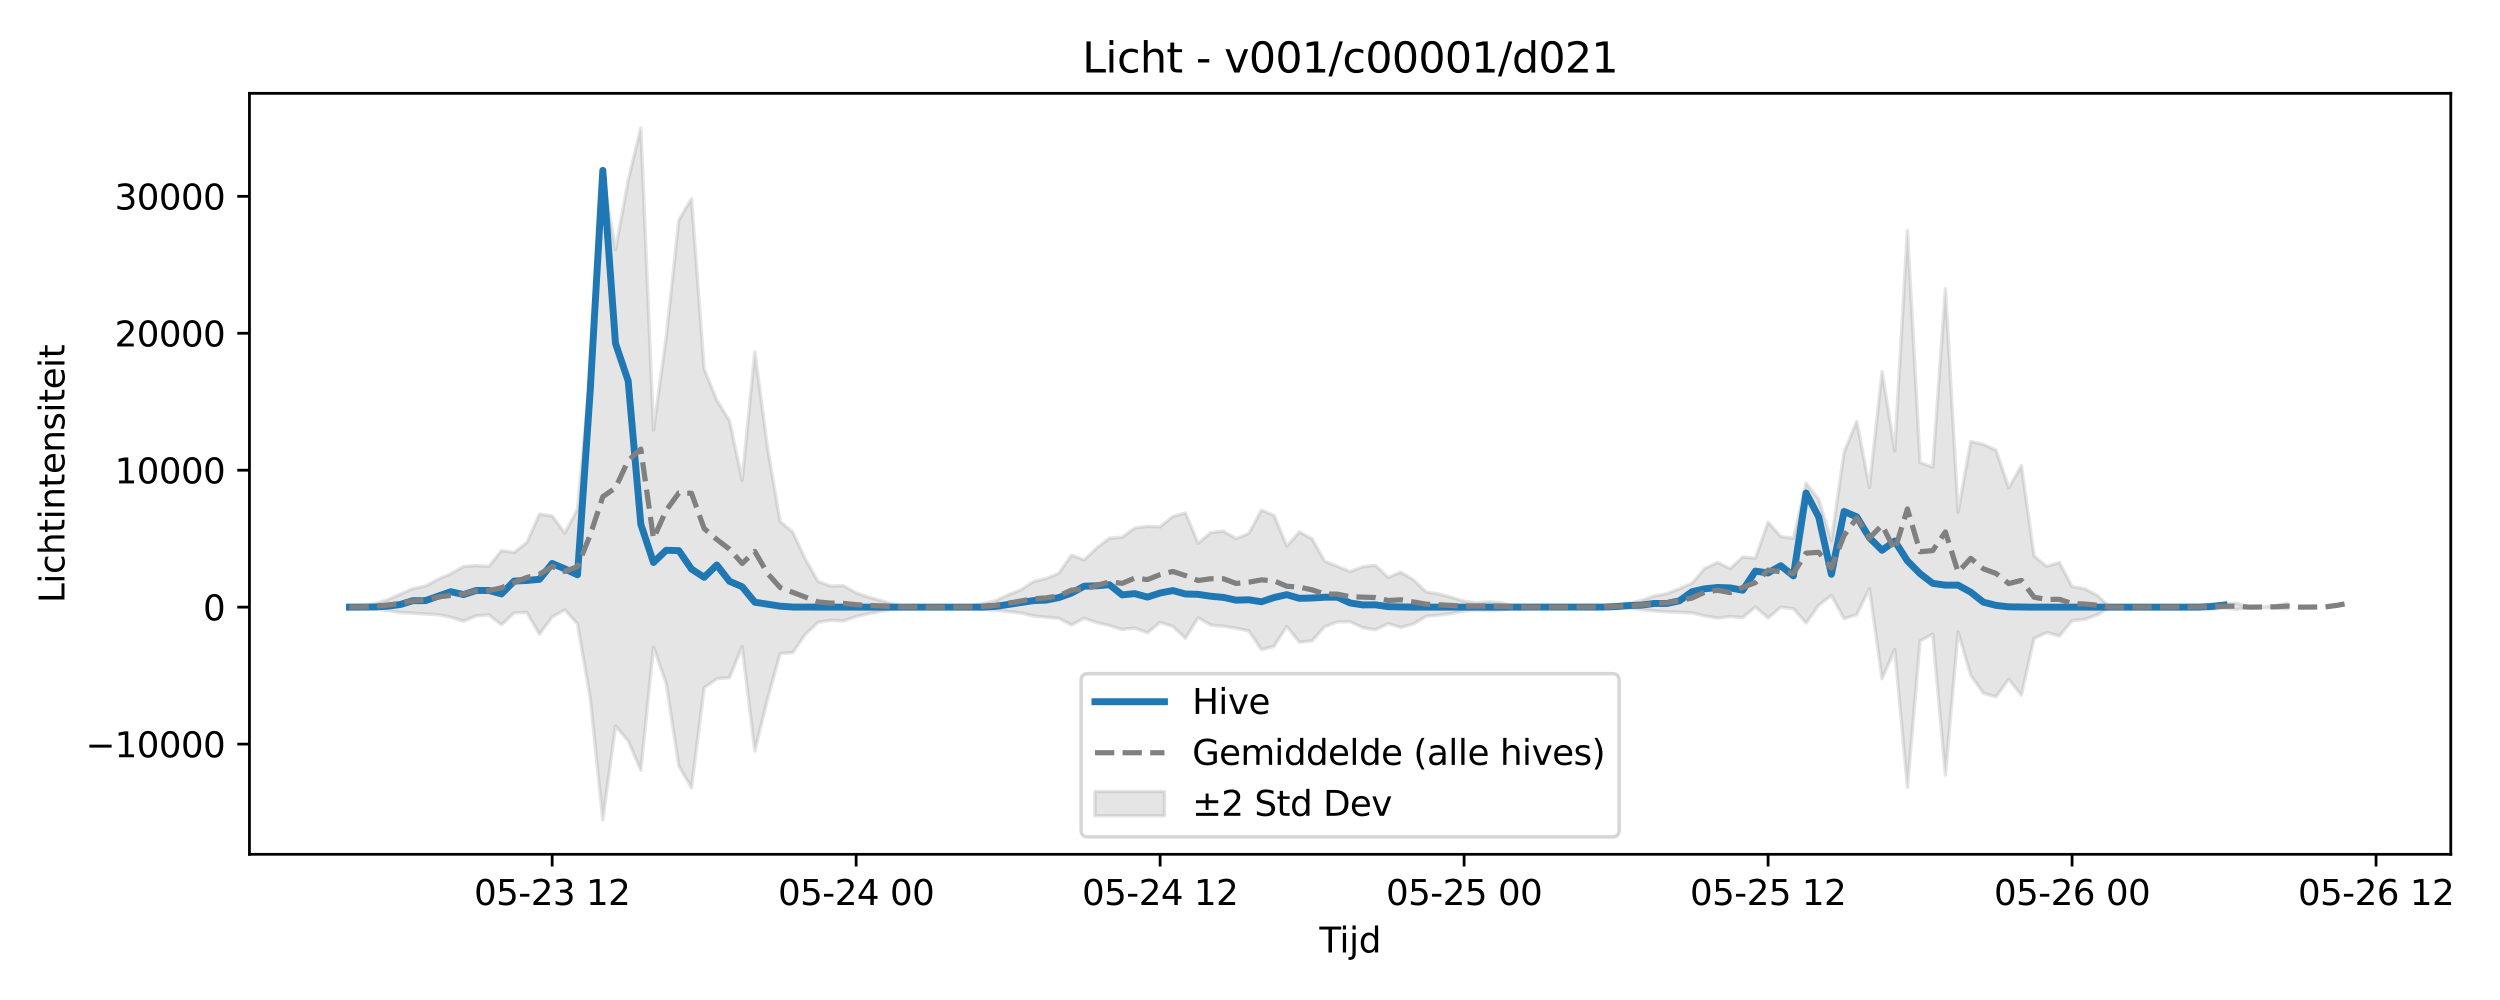 <?xml version="1.0" encoding="utf-8" standalone="no"?>
<!DOCTYPE svg PUBLIC "-//W3C//DTD SVG 1.1//EN"
  "http://www.w3.org/Graphics/SVG/1.1/DTD/svg11.dtd">
<svg xmlns:xlink="http://www.w3.org/1999/xlink" width="720pt" height="288pt" viewBox="0 0 720 288" xmlns="http://www.w3.org/2000/svg" version="1.1">
 <defs>
  <style type="text/css">*{stroke-linejoin: round; stroke-linecap: butt}</style>
 </defs>
 <g id="figure_1">
  <g id="patch_1">
   <path d="M 0 288 
L 720 288 
L 720 0 
L 0 0 
z
" style="fill: #ffffff"/>
  </g>
  <g id="axes_1">
   <g id="patch_2">
    <path d="M 71.84 246.04 
L 705.822 246.04 
L 705.822 26.88 
L 71.84 26.88 
z
" style="fill: #ffffff"/>
   </g>
   <g id="FillBetweenPolyCollection_1">
    <defs>
     <path id="md8c3d2cc52" d="M 100.657 -113.2 
L 100.657 -113.1 
L 104.305 -113.007 
L 107.953 -112.655 
L 111.601 -112.159 
L 115.248 -111.597 
L 118.896 -111.425 
L 122.544 -111.157 
L 126.192 -110.961 
L 129.84 -110.234 
L 133.487 -109.099 
L 137.135 -110.629 
L 140.783 -110.917 
L 144.431 -108.057 
L 148.078 -111.491 
L 151.726 -111.62 
L 155.374 -105.324 
L 159.022 -110.3 
L 162.669 -112.36 
L 166.317 -108.309 
L 169.965 -87.107 
L 173.613 -51.922 
L 177.261 -78.899 
L 180.908 -74.654 
L 184.556 -66.156 
L 188.204 -101.648 
L 191.852 -91.238 
L 195.499 -67.425 
L 199.147 -61.1 
L 202.795 -89.901 
L 206.443 -92.525 
L 210.09 -92.843 
L 213.738 -101.749 
L 217.386 -71.667 
L 221.034 -86.632 
L 224.682 -99.777 
L 228.329 -100.059 
L 231.977 -105.344 
L 235.625 -108.758 
L 239.273 -109.392 
L 242.92 -109.16 
L 246.568 -110.43 
L 250.216 -111.26 
L 253.864 -111.948 
L 257.512 -112.654 
L 261.159 -113.078 
L 264.807 -113.138 
L 268.455 -113.139 
L 272.103 -113.139 
L 275.75 -113.129 
L 279.398 -112.981 
L 283.046 -112.504 
L 286.694 -112.279 
L 290.341 -111.841 
L 293.989 -111.488 
L 297.637 -110.594 
L 301.285 -110.247 
L 304.933 -109.935 
L 308.58 -107.991 
L 312.228 -109.944 
L 315.876 -108.691 
L 319.524 -107.845 
L 323.171 -106.707 
L 326.819 -107.124 
L 330.467 -105.751 
L 334.115 -108.756 
L 337.762 -107.592 
L 341.41 -104.177 
L 345.058 -110.102 
L 348.706 -108.003 
L 352.354 -107.639 
L 356.001 -107.065 
L 359.649 -106.306 
L 363.297 -100.903 
L 366.945 -101.885 
L 370.592 -107.587 
L 374.24 -103.032 
L 377.888 -103.437 
L 381.536 -107.524 
L 385.183 -108.883 
L 388.831 -108.922 
L 392.479 -107.237 
L 396.127 -106.63 
L 399.775 -108.413 
L 403.422 -107.304 
L 407.07 -108.287 
L 410.718 -110.485 
L 414.366 -110.816 
L 418.013 -111.311 
L 421.661 -112.011 
L 425.309 -112.326 
L 428.957 -112.161 
L 432.604 -112.34 
L 436.252 -113.03 
L 439.9 -113.13 
L 443.548 -113.139 
L 447.196 -113.139 
L 450.843 -113.139 
L 454.491 -113.135 
L 458.139 -113.088 
L 461.787 -113.015 
L 465.434 -112.851 
L 469.082 -112.848 
L 472.73 -112.445 
L 476.378 -112.052 
L 480.025 -111.76 
L 483.673 -111.687 
L 487.321 -111.482 
L 490.969 -110.614 
L 494.617 -109.992 
L 498.264 -110.443 
L 501.912 -110.143 
L 505.56 -113.208 
L 509.208 -110.017 
L 512.855 -113.101 
L 516.503 -112.717 
L 520.151 -108.554 
L 523.799 -113.684 
L 527.446 -116.509 
L 531.094 -109.853 
L 534.742 -110.979 
L 538.39 -118.417 
L 542.038 -92.535 
L 545.685 -100.958 
L 549.333 -61.248 
L 552.981 -103.389 
L 556.629 -105.405 
L 560.276 -64.774 
L 563.924 -105.986 
L 567.572 -93.54 
L 571.22 -88.34 
L 574.868 -87.342 
L 578.515 -92.37 
L 582.163 -87.802 
L 585.811 -104.129 
L 589.459 -105.843 
L 593.106 -104.812 
L 596.754 -109.25 
L 600.402 -109.646 
L 604.05 -110.922 
L 607.697 -113.139 
L 611.345 -113.139 
L 614.993 -113.102 
L 618.641 -113.139 
L 622.289 -113.139 
L 625.936 -113.138 
L 629.584 -113.114 
L 633.232 -112.946 
L 636.88 -112.678 
L 640.527 -112.88 
L 644.175 -112.488 
L 647.823 -113.139 
L 651.471 -113.129 
L 655.118 -112.976 
L 658.766 -112.579 
L 658.766 -114.311 
L 658.766 -114.311 
L 655.118 -113.481 
L 651.471 -113.16 
L 647.823 -113.139 
L 644.175 -114.317 
L 640.527 -113.966 
L 636.88 -114.031 
L 633.232 -113.445 
L 629.584 -113.177 
L 625.936 -113.14 
L 622.289 -113.139 
L 618.641 -113.139 
L 614.993 -113.195 
L 611.345 -113.139 
L 607.697 -113.139 
L 604.05 -116.493 
L 600.402 -118.425 
L 596.754 -119.071 
L 593.106 -125.996 
L 589.459 -124.878 
L 585.811 -127.868 
L 582.163 -153.896 
L 578.515 -147.495 
L 574.868 -158.358 
L 571.22 -160.004 
L 567.572 -160.85 
L 563.924 -140.482 
L 560.276 -204.847 
L 556.629 -153.469 
L 552.981 -154.807 
L 549.333 -221.598 
L 545.685 -158.172 
L 542.038 -180.954 
L 538.39 -147.666 
L 534.742 -166.636 
L 531.094 -157.776 
L 527.446 -132.338 
L 523.799 -144.19 
L 520.151 -148.834 
L 516.503 -132.999 
L 512.855 -133.49 
L 509.208 -137.607 
L 505.56 -127.23 
L 501.912 -127.566 
L 498.264 -124.214 
L 494.617 -126.012 
L 490.969 -124.285 
L 487.321 -120.035 
L 483.673 -118.44 
L 480.025 -117.02 
L 476.378 -116.341 
L 472.73 -115.066 
L 469.082 -114.189 
L 465.434 -113.896 
L 461.787 -113.376 
L 458.139 -113.22 
L 454.491 -113.146 
L 450.843 -113.139 
L 447.196 -113.139 
L 443.548 -113.139 
L 439.9 -113.153 
L 436.252 -113.31 
L 432.604 -114.398 
L 428.957 -114.681 
L 425.309 -114.421 
L 421.661 -114.855 
L 418.013 -115.969 
L 414.366 -116.938 
L 410.718 -117.526 
L 407.07 -120.998 
L 403.422 -123.205 
L 399.775 -121.696 
L 396.127 -125.185 
L 392.479 -124.755 
L 388.831 -123.373 
L 385.183 -124.899 
L 381.536 -126.321 
L 377.888 -132.797 
L 374.24 -134.799 
L 370.592 -130.736 
L 366.945 -139.542 
L 363.297 -141.086 
L 359.649 -134.346 
L 356.001 -132.866 
L 352.354 -135.013 
L 348.706 -134.641 
L 345.058 -131.527 
L 341.41 -140.284 
L 337.762 -139.249 
L 334.115 -136.281 
L 330.467 -136.398 
L 326.819 -135.923 
L 323.171 -133.285 
L 319.524 -133.002 
L 315.876 -130.184 
L 312.228 -126.756 
L 308.58 -128.106 
L 304.933 -122.887 
L 301.285 -121.382 
L 297.637 -120.507 
L 293.989 -118.08 
L 290.341 -116.67 
L 286.694 -114.993 
L 283.046 -114.171 
L 279.398 -113.378 
L 275.75 -113.154 
L 272.103 -113.139 
L 268.455 -113.139 
L 264.807 -113.141 
L 261.159 -113.235 
L 257.512 -113.904 
L 253.864 -115.016 
L 250.216 -115.982 
L 246.568 -117.252 
L 242.92 -119.302 
L 239.273 -119.224 
L 235.625 -120.512 
L 231.977 -126.879 
L 228.329 -134.728 
L 224.682 -137.792 
L 221.034 -159.138 
L 217.386 -186.684 
L 213.738 -149.682 
L 210.09 -166.862 
L 206.443 -172.732 
L 202.795 -181.696 
L 199.147 -230.781 
L 195.499 -224.611 
L 191.852 -190.803 
L 188.204 -164.096 
L 184.556 -251.158 
L 180.908 -236.046 
L 177.261 -216.072 
L 173.613 -237.994 
L 169.965 -180.685 
L 166.317 -141.335 
L 162.669 -134.46 
L 159.022 -139.409 
L 155.374 -139.947 
L 151.726 -131.742 
L 148.078 -128.896 
L 144.431 -129.412 
L 140.783 -124.881 
L 137.135 -125.086 
L 133.487 -124.841 
L 129.84 -122.752 
L 126.192 -121.196 
L 122.544 -119.187 
L 118.896 -118.447 
L 115.248 -116.886 
L 111.601 -115.266 
L 107.953 -114.125 
L 104.305 -113.368 
L 100.657 -113.2 
z
" style="stroke: #808080; stroke-opacity: 0.2"/>
    </defs>
    <g clip-path="url(#p619ea5d532)">
     <use xlink:href="#md8c3d2cc52" x="0" y="288" style="fill: #808080; fill-opacity: 0.2; stroke: #808080; stroke-opacity: 0.2"/>
    </g>
   </g>
   <g id="matplotlib.axis_1">
    <g id="xtick_1">
     <g id="line2d_1">
      <defs>
       <path id="m7e9f50ff70" d="M 0 0 
L 0 3.5 
" style="stroke: #000000; stroke-width: 0.8"/>
      </defs>
      <g>
       <use xlink:href="#m7e9f50ff70" x="159.022" y="246.04" style="stroke: #000000; stroke-width: 0.8"/>
      </g>
     </g>
     <g id="text_1">
      <!-- 05-23 12 -->
      <g transform="translate(136.541 260.638) scale(0.1 -0.1)">
       <defs>
        <path id="DejaVuSans-30" d="M 2034 4250 
Q 1547 4250 1301 3770 
Q 1056 3291 1056 2328 
Q 1056 1369 1301 889 
Q 1547 409 2034 409 
Q 2525 409 2770 889 
Q 3016 1369 3016 2328 
Q 3016 3291 2770 3770 
Q 2525 4250 2034 4250 
z
M 2034 4750 
Q 2819 4750 3233 4129 
Q 3647 3509 3647 2328 
Q 3647 1150 3233 529 
Q 2819 -91 2034 -91 
Q 1250 -91 836 529 
Q 422 1150 422 2328 
Q 422 3509 836 4129 
Q 1250 4750 2034 4750 
z
" transform="scale(0.016)"/>
        <path id="DejaVuSans-35" d="M 691 4666 
L 3169 4666 
L 3169 4134 
L 1269 4134 
L 1269 2991 
Q 1406 3038 1543 3061 
Q 1681 3084 1819 3084 
Q 2600 3084 3056 2656 
Q 3513 2228 3513 1497 
Q 3513 744 3044 326 
Q 2575 -91 1722 -91 
Q 1428 -91 1123 -41 
Q 819 9 494 109 
L 494 744 
Q 775 591 1075 516 
Q 1375 441 1709 441 
Q 2250 441 2565 725 
Q 2881 1009 2881 1497 
Q 2881 1984 2565 2268 
Q 2250 2553 1709 2553 
Q 1456 2553 1204 2497 
Q 953 2441 691 2322 
L 691 4666 
z
" transform="scale(0.016)"/>
        <path id="DejaVuSans-2d" d="M 313 2009 
L 1997 2009 
L 1997 1497 
L 313 1497 
L 313 2009 
z
" transform="scale(0.016)"/>
        <path id="DejaVuSans-32" d="M 1228 531 
L 3431 531 
L 3431 0 
L 469 0 
L 469 531 
Q 828 903 1448 1529 
Q 2069 2156 2228 2338 
Q 2531 2678 2651 2914 
Q 2772 3150 2772 3378 
Q 2772 3750 2511 3984 
Q 2250 4219 1831 4219 
Q 1534 4219 1204 4116 
Q 875 4013 500 3803 
L 500 4441 
Q 881 4594 1212 4672 
Q 1544 4750 1819 4750 
Q 2544 4750 2975 4387 
Q 3406 4025 3406 3419 
Q 3406 3131 3298 2873 
Q 3191 2616 2906 2266 
Q 2828 2175 2409 1742 
Q 1991 1309 1228 531 
z
" transform="scale(0.016)"/>
        <path id="DejaVuSans-33" d="M 2597 2516 
Q 3050 2419 3304 2112 
Q 3559 1806 3559 1356 
Q 3559 666 3084 287 
Q 2609 -91 1734 -91 
Q 1441 -91 1130 -33 
Q 819 25 488 141 
L 488 750 
Q 750 597 1062 519 
Q 1375 441 1716 441 
Q 2309 441 2620 675 
Q 2931 909 2931 1356 
Q 2931 1769 2642 2001 
Q 2353 2234 1838 2234 
L 1294 2234 
L 1294 2753 
L 1863 2753 
Q 2328 2753 2575 2939 
Q 2822 3125 2822 3475 
Q 2822 3834 2567 4026 
Q 2313 4219 1838 4219 
Q 1578 4219 1281 4162 
Q 984 4106 628 3988 
L 628 4550 
Q 988 4650 1302 4700 
Q 1616 4750 1894 4750 
Q 2613 4750 3031 4423 
Q 3450 4097 3450 3541 
Q 3450 3153 3228 2886 
Q 3006 2619 2597 2516 
z
" transform="scale(0.016)"/>
        <path id="DejaVuSans-20" transform="scale(0.016)"/>
        <path id="DejaVuSans-31" d="M 794 531 
L 1825 531 
L 1825 4091 
L 703 3866 
L 703 4441 
L 1819 4666 
L 2450 4666 
L 2450 531 
L 3481 531 
L 3481 0 
L 794 0 
L 794 531 
z
" transform="scale(0.016)"/>
       </defs>
       <use xlink:href="#DejaVuSans-30"/>
       <use xlink:href="#DejaVuSans-35" transform="translate(63.623 0)"/>
       <use xlink:href="#DejaVuSans-2d" transform="translate(127.246 0)"/>
       <use xlink:href="#DejaVuSans-32" transform="translate(163.33 0)"/>
       <use xlink:href="#DejaVuSans-33" transform="translate(226.953 0)"/>
       <use xlink:href="#DejaVuSans-20" transform="translate(290.576 0)"/>
       <use xlink:href="#DejaVuSans-31" transform="translate(322.363 0)"/>
       <use xlink:href="#DejaVuSans-32" transform="translate(385.986 0)"/>
      </g>
     </g>
    </g>
    <g id="xtick_2">
     <g id="line2d_2">
      <g>
       <use xlink:href="#m7e9f50ff70" x="246.568" y="246.04" style="stroke: #000000; stroke-width: 0.8"/>
      </g>
     </g>
     <g id="text_2">
      <!-- 05-24 00 -->
      <g transform="translate(224.088 260.638) scale(0.1 -0.1)">
       <defs>
        <path id="DejaVuSans-34" d="M 2419 4116 
L 825 1625 
L 2419 1625 
L 2419 4116 
z
M 2253 4666 
L 3047 4666 
L 3047 1625 
L 3713 1625 
L 3713 1100 
L 3047 1100 
L 3047 0 
L 2419 0 
L 2419 1100 
L 313 1100 
L 313 1709 
L 2253 4666 
z
" transform="scale(0.016)"/>
       </defs>
       <use xlink:href="#DejaVuSans-30"/>
       <use xlink:href="#DejaVuSans-35" transform="translate(63.623 0)"/>
       <use xlink:href="#DejaVuSans-2d" transform="translate(127.246 0)"/>
       <use xlink:href="#DejaVuSans-32" transform="translate(163.33 0)"/>
       <use xlink:href="#DejaVuSans-34" transform="translate(226.953 0)"/>
       <use xlink:href="#DejaVuSans-20" transform="translate(290.576 0)"/>
       <use xlink:href="#DejaVuSans-30" transform="translate(322.363 0)"/>
       <use xlink:href="#DejaVuSans-30" transform="translate(385.986 0)"/>
      </g>
     </g>
    </g>
    <g id="xtick_3">
     <g id="line2d_3">
      <g>
       <use xlink:href="#m7e9f50ff70" x="334.115" y="246.04" style="stroke: #000000; stroke-width: 0.8"/>
      </g>
     </g>
     <g id="text_3">
      <!-- 05-24 12 -->
      <g transform="translate(311.634 260.638) scale(0.1 -0.1)">
       <use xlink:href="#DejaVuSans-30"/>
       <use xlink:href="#DejaVuSans-35" transform="translate(63.623 0)"/>
       <use xlink:href="#DejaVuSans-2d" transform="translate(127.246 0)"/>
       <use xlink:href="#DejaVuSans-32" transform="translate(163.33 0)"/>
       <use xlink:href="#DejaVuSans-34" transform="translate(226.953 0)"/>
       <use xlink:href="#DejaVuSans-20" transform="translate(290.576 0)"/>
       <use xlink:href="#DejaVuSans-31" transform="translate(322.363 0)"/>
       <use xlink:href="#DejaVuSans-32" transform="translate(385.986 0)"/>
      </g>
     </g>
    </g>
    <g id="xtick_4">
     <g id="line2d_4">
      <g>
       <use xlink:href="#m7e9f50ff70" x="421.661" y="246.04" style="stroke: #000000; stroke-width: 0.8"/>
      </g>
     </g>
     <g id="text_4">
      <!-- 05-25 00 -->
      <g transform="translate(399.181 260.638) scale(0.1 -0.1)">
       <use xlink:href="#DejaVuSans-30"/>
       <use xlink:href="#DejaVuSans-35" transform="translate(63.623 0)"/>
       <use xlink:href="#DejaVuSans-2d" transform="translate(127.246 0)"/>
       <use xlink:href="#DejaVuSans-32" transform="translate(163.33 0)"/>
       <use xlink:href="#DejaVuSans-35" transform="translate(226.953 0)"/>
       <use xlink:href="#DejaVuSans-20" transform="translate(290.576 0)"/>
       <use xlink:href="#DejaVuSans-30" transform="translate(322.363 0)"/>
       <use xlink:href="#DejaVuSans-30" transform="translate(385.986 0)"/>
      </g>
     </g>
    </g>
    <g id="xtick_5">
     <g id="line2d_5">
      <g>
       <use xlink:href="#m7e9f50ff70" x="509.208" y="246.04" style="stroke: #000000; stroke-width: 0.8"/>
      </g>
     </g>
     <g id="text_5">
      <!-- 05-25 12 -->
      <g transform="translate(486.727 260.638) scale(0.1 -0.1)">
       <use xlink:href="#DejaVuSans-30"/>
       <use xlink:href="#DejaVuSans-35" transform="translate(63.623 0)"/>
       <use xlink:href="#DejaVuSans-2d" transform="translate(127.246 0)"/>
       <use xlink:href="#DejaVuSans-32" transform="translate(163.33 0)"/>
       <use xlink:href="#DejaVuSans-35" transform="translate(226.953 0)"/>
       <use xlink:href="#DejaVuSans-20" transform="translate(290.576 0)"/>
       <use xlink:href="#DejaVuSans-31" transform="translate(322.363 0)"/>
       <use xlink:href="#DejaVuSans-32" transform="translate(385.986 0)"/>
      </g>
     </g>
    </g>
    <g id="xtick_6">
     <g id="line2d_6">
      <g>
       <use xlink:href="#m7e9f50ff70" x="596.754" y="246.04" style="stroke: #000000; stroke-width: 0.8"/>
      </g>
     </g>
     <g id="text_6">
      <!-- 05-26 00 -->
      <g transform="translate(574.274 260.638) scale(0.1 -0.1)">
       <defs>
        <path id="DejaVuSans-36" d="M 2113 2584 
Q 1688 2584 1439 2293 
Q 1191 2003 1191 1497 
Q 1191 994 1439 701 
Q 1688 409 2113 409 
Q 2538 409 2786 701 
Q 3034 994 3034 1497 
Q 3034 2003 2786 2293 
Q 2538 2584 2113 2584 
z
M 3366 4563 
L 3366 3988 
Q 3128 4100 2886 4159 
Q 2644 4219 2406 4219 
Q 1781 4219 1451 3797 
Q 1122 3375 1075 2522 
Q 1259 2794 1537 2939 
Q 1816 3084 2150 3084 
Q 2853 3084 3261 2657 
Q 3669 2231 3669 1497 
Q 3669 778 3244 343 
Q 2819 -91 2113 -91 
Q 1303 -91 875 529 
Q 447 1150 447 2328 
Q 447 3434 972 4092 
Q 1497 4750 2381 4750 
Q 2619 4750 2861 4703 
Q 3103 4656 3366 4563 
z
" transform="scale(0.016)"/>
       </defs>
       <use xlink:href="#DejaVuSans-30"/>
       <use xlink:href="#DejaVuSans-35" transform="translate(63.623 0)"/>
       <use xlink:href="#DejaVuSans-2d" transform="translate(127.246 0)"/>
       <use xlink:href="#DejaVuSans-32" transform="translate(163.33 0)"/>
       <use xlink:href="#DejaVuSans-36" transform="translate(226.953 0)"/>
       <use xlink:href="#DejaVuSans-20" transform="translate(290.576 0)"/>
       <use xlink:href="#DejaVuSans-30" transform="translate(322.363 0)"/>
       <use xlink:href="#DejaVuSans-30" transform="translate(385.986 0)"/>
      </g>
     </g>
    </g>
    <g id="xtick_7">
     <g id="line2d_7">
      <g>
       <use xlink:href="#m7e9f50ff70" x="684.301" y="246.04" style="stroke: #000000; stroke-width: 0.8"/>
      </g>
     </g>
     <g id="text_7">
      <!-- 05-26 12 -->
      <g transform="translate(661.82 260.638) scale(0.1 -0.1)">
       <use xlink:href="#DejaVuSans-30"/>
       <use xlink:href="#DejaVuSans-35" transform="translate(63.623 0)"/>
       <use xlink:href="#DejaVuSans-2d" transform="translate(127.246 0)"/>
       <use xlink:href="#DejaVuSans-32" transform="translate(163.33 0)"/>
       <use xlink:href="#DejaVuSans-36" transform="translate(226.953 0)"/>
       <use xlink:href="#DejaVuSans-20" transform="translate(290.576 0)"/>
       <use xlink:href="#DejaVuSans-31" transform="translate(322.363 0)"/>
       <use xlink:href="#DejaVuSans-32" transform="translate(385.986 0)"/>
      </g>
     </g>
    </g>
    <g id="text_8">
     <!-- Tijd -->
     <g transform="translate(379.981 274.317) scale(0.1 -0.1)">
      <defs>
       <path id="DejaVuSans-54" d="M -19 4666 
L 3928 4666 
L 3928 4134 
L 2272 4134 
L 2272 0 
L 1638 0 
L 1638 4134 
L -19 4134 
L -19 4666 
z
" transform="scale(0.016)"/>
       <path id="DejaVuSans-69" d="M 603 3500 
L 1178 3500 
L 1178 0 
L 603 0 
L 603 3500 
z
M 603 4863 
L 1178 4863 
L 1178 4134 
L 603 4134 
L 603 4863 
z
" transform="scale(0.016)"/>
       <path id="DejaVuSans-6a" d="M 603 3500 
L 1178 3500 
L 1178 -63 
Q 1178 -731 923 -1031 
Q 669 -1331 103 -1331 
L -116 -1331 
L -116 -844 
L 38 -844 
Q 366 -844 484 -692 
Q 603 -541 603 -63 
L 603 3500 
z
M 603 4863 
L 1178 4863 
L 1178 4134 
L 603 4134 
L 603 4863 
z
" transform="scale(0.016)"/>
       <path id="DejaVuSans-64" d="M 2906 2969 
L 2906 4863 
L 3481 4863 
L 3481 0 
L 2906 0 
L 2906 525 
Q 2725 213 2448 61 
Q 2172 -91 1784 -91 
Q 1150 -91 751 415 
Q 353 922 353 1747 
Q 353 2572 751 3078 
Q 1150 3584 1784 3584 
Q 2172 3584 2448 3432 
Q 2725 3281 2906 2969 
z
M 947 1747 
Q 947 1113 1208 752 
Q 1469 391 1925 391 
Q 2381 391 2643 752 
Q 2906 1113 2906 1747 
Q 2906 2381 2643 2742 
Q 2381 3103 1925 3103 
Q 1469 3103 1208 2742 
Q 947 2381 947 1747 
z
" transform="scale(0.016)"/>
      </defs>
      <use xlink:href="#DejaVuSans-54"/>
      <use xlink:href="#DejaVuSans-69" transform="translate(57.959 0)"/>
      <use xlink:href="#DejaVuSans-6a" transform="translate(85.742 0)"/>
      <use xlink:href="#DejaVuSans-64" transform="translate(113.525 0)"/>
     </g>
    </g>
   </g>
   <g id="matplotlib.axis_2">
    <g id="ytick_1">
     <g id="line2d_8">
      <defs>
       <path id="mea6817c660" d="M 0 0 
L -3.5 0 
" style="stroke: #000000; stroke-width: 0.8"/>
      </defs>
      <g>
       <use xlink:href="#mea6817c660" x="71.84" y="214.299" style="stroke: #000000; stroke-width: 0.8"/>
      </g>
     </g>
     <g id="text_9">
      <!-- −10000 -->
      <g transform="translate(24.648 218.098) scale(0.1 -0.1)">
       <defs>
        <path id="DejaVuSans-2212" d="M 678 2272 
L 4684 2272 
L 4684 1741 
L 678 1741 
L 678 2272 
z
" transform="scale(0.016)"/>
       </defs>
       <use xlink:href="#DejaVuSans-2212"/>
       <use xlink:href="#DejaVuSans-31" transform="translate(83.789 0)"/>
       <use xlink:href="#DejaVuSans-30" transform="translate(147.412 0)"/>
       <use xlink:href="#DejaVuSans-30" transform="translate(211.035 0)"/>
       <use xlink:href="#DejaVuSans-30" transform="translate(274.658 0)"/>
       <use xlink:href="#DejaVuSans-30" transform="translate(338.281 0)"/>
      </g>
     </g>
    </g>
    <g id="ytick_2">
     <g id="line2d_9">
      <g>
       <use xlink:href="#mea6817c660" x="71.84" y="174.861" style="stroke: #000000; stroke-width: 0.8"/>
      </g>
     </g>
     <g id="text_10">
      <!-- 0 -->
      <g transform="translate(58.477 178.66) scale(0.1 -0.1)">
       <use xlink:href="#DejaVuSans-30"/>
      </g>
     </g>
    </g>
    <g id="ytick_3">
     <g id="line2d_10">
      <g>
       <use xlink:href="#mea6817c660" x="71.84" y="135.423" style="stroke: #000000; stroke-width: 0.8"/>
      </g>
     </g>
     <g id="text_11">
      <!-- 10000 -->
      <g transform="translate(33.028 139.222) scale(0.1 -0.1)">
       <use xlink:href="#DejaVuSans-31"/>
       <use xlink:href="#DejaVuSans-30" transform="translate(63.623 0)"/>
       <use xlink:href="#DejaVuSans-30" transform="translate(127.246 0)"/>
       <use xlink:href="#DejaVuSans-30" transform="translate(190.869 0)"/>
       <use xlink:href="#DejaVuSans-30" transform="translate(254.492 0)"/>
      </g>
     </g>
    </g>
    <g id="ytick_4">
     <g id="line2d_11">
      <g>
       <use xlink:href="#mea6817c660" x="71.84" y="95.985" style="stroke: #000000; stroke-width: 0.8"/>
      </g>
     </g>
     <g id="text_12">
      <!-- 20000 -->
      <g transform="translate(33.028 99.785) scale(0.1 -0.1)">
       <use xlink:href="#DejaVuSans-32"/>
       <use xlink:href="#DejaVuSans-30" transform="translate(63.623 0)"/>
       <use xlink:href="#DejaVuSans-30" transform="translate(127.246 0)"/>
       <use xlink:href="#DejaVuSans-30" transform="translate(190.869 0)"/>
       <use xlink:href="#DejaVuSans-30" transform="translate(254.492 0)"/>
      </g>
     </g>
    </g>
    <g id="ytick_5">
     <g id="line2d_12">
      <g>
       <use xlink:href="#mea6817c660" x="71.84" y="56.548" style="stroke: #000000; stroke-width: 0.8"/>
      </g>
     </g>
     <g id="text_13">
      <!-- 30000 -->
      <g transform="translate(33.028 60.347) scale(0.1 -0.1)">
       <use xlink:href="#DejaVuSans-33"/>
       <use xlink:href="#DejaVuSans-30" transform="translate(63.623 0)"/>
       <use xlink:href="#DejaVuSans-30" transform="translate(127.246 0)"/>
       <use xlink:href="#DejaVuSans-30" transform="translate(190.869 0)"/>
       <use xlink:href="#DejaVuSans-30" transform="translate(254.492 0)"/>
      </g>
     </g>
    </g>
    <g id="text_14">
     <!-- Lichtintensiteit -->
     <g transform="translate(18.568 173.656) rotate(-90) scale(0.1 -0.1)">
      <defs>
       <path id="DejaVuSans-4c" d="M 628 4666 
L 1259 4666 
L 1259 531 
L 3531 531 
L 3531 0 
L 628 0 
L 628 4666 
z
" transform="scale(0.016)"/>
       <path id="DejaVuSans-63" d="M 3122 3366 
L 3122 2828 
Q 2878 2963 2633 3030 
Q 2388 3097 2138 3097 
Q 1578 3097 1268 2742 
Q 959 2388 959 1747 
Q 959 1106 1268 751 
Q 1578 397 2138 397 
Q 2388 397 2633 464 
Q 2878 531 3122 666 
L 3122 134 
Q 2881 22 2623 -34 
Q 2366 -91 2075 -91 
Q 1284 -91 818 406 
Q 353 903 353 1747 
Q 353 2603 823 3093 
Q 1294 3584 2113 3584 
Q 2378 3584 2631 3529 
Q 2884 3475 3122 3366 
z
" transform="scale(0.016)"/>
       <path id="DejaVuSans-68" d="M 3513 2113 
L 3513 0 
L 2938 0 
L 2938 2094 
Q 2938 2591 2744 2837 
Q 2550 3084 2163 3084 
Q 1697 3084 1428 2787 
Q 1159 2491 1159 1978 
L 1159 0 
L 581 0 
L 581 4863 
L 1159 4863 
L 1159 2956 
Q 1366 3272 1645 3428 
Q 1925 3584 2291 3584 
Q 2894 3584 3203 3211 
Q 3513 2838 3513 2113 
z
" transform="scale(0.016)"/>
       <path id="DejaVuSans-74" d="M 1172 4494 
L 1172 3500 
L 2356 3500 
L 2356 3053 
L 1172 3053 
L 1172 1153 
Q 1172 725 1289 603 
Q 1406 481 1766 481 
L 2356 481 
L 2356 0 
L 1766 0 
Q 1100 0 847 248 
Q 594 497 594 1153 
L 594 3053 
L 172 3053 
L 172 3500 
L 594 3500 
L 594 4494 
L 1172 4494 
z
" transform="scale(0.016)"/>
       <path id="DejaVuSans-6e" d="M 3513 2113 
L 3513 0 
L 2938 0 
L 2938 2094 
Q 2938 2591 2744 2837 
Q 2550 3084 2163 3084 
Q 1697 3084 1428 2787 
Q 1159 2491 1159 1978 
L 1159 0 
L 581 0 
L 581 3500 
L 1159 3500 
L 1159 2956 
Q 1366 3272 1645 3428 
Q 1925 3584 2291 3584 
Q 2894 3584 3203 3211 
Q 3513 2838 3513 2113 
z
" transform="scale(0.016)"/>
       <path id="DejaVuSans-65" d="M 3597 1894 
L 3597 1613 
L 953 1613 
Q 991 1019 1311 708 
Q 1631 397 2203 397 
Q 2534 397 2845 478 
Q 3156 559 3463 722 
L 3463 178 
Q 3153 47 2828 -22 
Q 2503 -91 2169 -91 
Q 1331 -91 842 396 
Q 353 884 353 1716 
Q 353 2575 817 3079 
Q 1281 3584 2069 3584 
Q 2775 3584 3186 3129 
Q 3597 2675 3597 1894 
z
M 3022 2063 
Q 3016 2534 2758 2815 
Q 2500 3097 2075 3097 
Q 1594 3097 1305 2825 
Q 1016 2553 972 2059 
L 3022 2063 
z
" transform="scale(0.016)"/>
       <path id="DejaVuSans-73" d="M 2834 3397 
L 2834 2853 
Q 2591 2978 2328 3040 
Q 2066 3103 1784 3103 
Q 1356 3103 1142 2972 
Q 928 2841 928 2578 
Q 928 2378 1081 2264 
Q 1234 2150 1697 2047 
L 1894 2003 
Q 2506 1872 2764 1633 
Q 3022 1394 3022 966 
Q 3022 478 2636 193 
Q 2250 -91 1575 -91 
Q 1294 -91 989 -36 
Q 684 19 347 128 
L 347 722 
Q 666 556 975 473 
Q 1284 391 1588 391 
Q 1994 391 2212 530 
Q 2431 669 2431 922 
Q 2431 1156 2273 1281 
Q 2116 1406 1581 1522 
L 1381 1569 
Q 847 1681 609 1914 
Q 372 2147 372 2553 
Q 372 3047 722 3315 
Q 1072 3584 1716 3584 
Q 2034 3584 2315 3537 
Q 2597 3491 2834 3397 
z
" transform="scale(0.016)"/>
      </defs>
      <use xlink:href="#DejaVuSans-4c"/>
      <use xlink:href="#DejaVuSans-69" transform="translate(55.713 0)"/>
      <use xlink:href="#DejaVuSans-63" transform="translate(83.496 0)"/>
      <use xlink:href="#DejaVuSans-68" transform="translate(138.477 0)"/>
      <use xlink:href="#DejaVuSans-74" transform="translate(201.855 0)"/>
      <use xlink:href="#DejaVuSans-69" transform="translate(241.064 0)"/>
      <use xlink:href="#DejaVuSans-6e" transform="translate(268.848 0)"/>
      <use xlink:href="#DejaVuSans-74" transform="translate(332.227 0)"/>
      <use xlink:href="#DejaVuSans-65" transform="translate(371.436 0)"/>
      <use xlink:href="#DejaVuSans-6e" transform="translate(432.959 0)"/>
      <use xlink:href="#DejaVuSans-73" transform="translate(496.338 0)"/>
      <use xlink:href="#DejaVuSans-69" transform="translate(548.438 0)"/>
      <use xlink:href="#DejaVuSans-74" transform="translate(576.221 0)"/>
      <use xlink:href="#DejaVuSans-65" transform="translate(615.43 0)"/>
      <use xlink:href="#DejaVuSans-69" transform="translate(676.953 0)"/>
      <use xlink:href="#DejaVuSans-74" transform="translate(704.736 0)"/>
     </g>
    </g>
   </g>
   <g id="line2d_13">
    <path d="M 100.657 174.861 
L 107.953 174.813 
L 111.601 174.577 
L 115.248 174.112 
L 118.896 172.996 
L 122.544 172.98 
L 129.84 170.414 
L 133.487 171.231 
L 137.135 170.065 
L 140.783 170.044 
L 144.431 171.047 
L 148.078 167.346 
L 151.726 167.177 
L 155.374 166.844 
L 159.022 162.279 
L 162.669 163.824 
L 166.317 165.547 
L 169.965 112.76 
L 173.613 49.08 
L 177.261 98.899 
L 180.908 109.687 
L 184.556 150.988 
L 188.204 161.995 
L 191.852 158.483 
L 195.499 158.582 
L 199.147 163.889 
L 202.795 166.257 
L 206.443 162.714 
L 210.09 167.408 
L 213.738 168.977 
L 217.386 173.438 
L 224.682 174.573 
L 228.329 174.83 
L 242.92 174.861 
L 283.046 174.849 
L 286.694 174.654 
L 297.637 172.976 
L 301.285 172.836 
L 304.933 172.109 
L 308.58 170.81 
L 312.228 168.83 
L 315.876 168.708 
L 319.524 168.393 
L 323.171 171.328 
L 326.819 170.964 
L 330.467 171.967 
L 334.115 170.783 
L 337.762 170.079 
L 341.41 171.071 
L 345.058 171.172 
L 348.706 171.716 
L 352.354 172.053 
L 356.001 172.85 
L 359.649 172.735 
L 363.297 173.312 
L 366.945 172.086 
L 370.592 171.264 
L 374.24 172.316 
L 377.888 172.231 
L 381.536 172.002 
L 385.183 171.984 
L 388.831 173.653 
L 392.479 174.214 
L 396.127 174.188 
L 399.775 174.722 
L 407.07 174.861 
L 461.787 174.831 
L 465.434 174.699 
L 469.082 174.393 
L 472.73 174.276 
L 476.378 173.798 
L 480.025 173.806 
L 483.673 173.035 
L 487.321 170.401 
L 490.969 169.575 
L 494.617 169.197 
L 498.264 169.31 
L 501.912 169.984 
L 505.56 164.482 
L 509.208 165.011 
L 512.855 162.927 
L 516.503 165.856 
L 520.151 141.983 
L 523.799 148.908 
L 527.446 165.384 
L 531.094 147.307 
L 534.742 148.846 
L 538.39 154.847 
L 542.038 158.486 
L 545.685 155.806 
L 549.333 161.533 
L 552.981 165.212 
L 556.629 168.009 
L 560.276 168.521 
L 563.924 168.524 
L 567.572 170.55 
L 571.22 173.43 
L 574.868 174.347 
L 578.515 174.767 
L 585.811 174.861 
L 633.232 174.845 
L 636.88 174.683 
L 640.527 174.264 
L 640.527 174.264 
" clip-path="url(#p619ea5d532)" style="fill: none; stroke: #1f77b4; stroke-width: 2; stroke-linecap: square"/>
   </g>
   <g id="line2d_14">
    <path d="M 100.657 174.85 
L 104.305 174.812 
L 107.953 174.61 
L 111.601 174.287 
L 115.248 173.759 
L 118.896 173.064 
L 122.544 172.828 
L 126.192 171.921 
L 133.487 171.03 
L 137.135 170.143 
L 140.783 170.101 
L 144.431 169.266 
L 151.726 166.319 
L 155.374 165.364 
L 159.022 163.146 
L 162.669 164.59 
L 166.317 163.178 
L 169.965 154.104 
L 173.613 143.042 
L 177.261 140.515 
L 180.908 132.65 
L 184.556 129.343 
L 188.204 155.128 
L 191.852 146.98 
L 195.499 141.982 
L 199.147 142.06 
L 202.795 152.201 
L 206.443 155.371 
L 210.09 158.147 
L 213.738 162.285 
L 217.386 158.824 
L 221.034 165.115 
L 224.682 169.215 
L 235.625 173.365 
L 239.273 173.692 
L 242.92 173.769 
L 246.568 174.159 
L 257.512 174.721 
L 264.807 174.861 
L 279.398 174.82 
L 283.046 174.662 
L 286.694 174.364 
L 297.637 172.45 
L 301.285 172.186 
L 304.933 171.589 
L 308.58 169.952 
L 312.228 169.65 
L 319.524 167.577 
L 323.171 168.004 
L 326.819 166.477 
L 330.467 166.926 
L 334.115 165.482 
L 337.762 164.579 
L 341.41 165.769 
L 345.058 167.186 
L 348.706 166.678 
L 352.354 166.674 
L 356.001 168.034 
L 359.649 167.674 
L 363.297 167.006 
L 366.945 167.286 
L 370.592 168.839 
L 374.24 169.085 
L 377.888 169.883 
L 381.536 171.077 
L 385.183 171.109 
L 388.831 171.852 
L 396.127 172.092 
L 399.775 172.945 
L 403.422 172.745 
L 410.718 173.995 
L 418.013 174.36 
L 421.661 174.567 
L 428.957 174.579 
L 432.604 174.631 
L 436.252 174.83 
L 450.843 174.861 
L 461.787 174.805 
L 472.73 174.245 
L 476.378 173.804 
L 480.025 173.61 
L 487.321 172.241 
L 490.969 170.55 
L 494.617 169.998 
L 498.264 170.672 
L 501.912 169.146 
L 505.56 167.781 
L 509.208 164.188 
L 516.503 165.142 
L 520.151 159.306 
L 523.799 159.063 
L 527.446 163.576 
L 531.094 154.186 
L 534.742 149.193 
L 538.39 154.959 
L 542.038 151.255 
L 545.685 158.435 
L 549.333 146.577 
L 552.981 158.902 
L 556.629 158.563 
L 560.276 153.19 
L 563.924 164.766 
L 567.572 160.805 
L 571.22 163.828 
L 574.868 165.15 
L 578.515 168.068 
L 582.163 167.151 
L 585.811 172.001 
L 589.459 172.64 
L 593.106 172.596 
L 596.754 173.84 
L 600.402 173.965 
L 604.05 174.293 
L 607.697 174.861 
L 633.232 174.805 
L 640.527 174.577 
L 644.175 174.597 
L 647.823 174.861 
L 655.118 174.772 
L 658.766 174.555 
L 662.414 174.861 
L 669.71 174.787 
L 673.357 174.296 
L 677.005 173.574 
L 677.005 173.574 
" clip-path="url(#p619ea5d532)" style="fill: none; stroke-dasharray: 5.55,2.4; stroke-dashoffset: 0; stroke: #808080; stroke-width: 1.5"/>
   </g>
   <g id="patch_3">
    <path d="M 71.84 246.04 
L 71.84 26.88 
" style="fill: none; stroke: #000000; stroke-width: 0.8; stroke-linejoin: miter; stroke-linecap: square"/>
   </g>
   <g id="patch_4">
    <path d="M 705.822 246.04 
L 705.822 26.88 
" style="fill: none; stroke: #000000; stroke-width: 0.8; stroke-linejoin: miter; stroke-linecap: square"/>
   </g>
   <g id="patch_5">
    <path d="M 71.84 246.04 
L 705.822 246.04 
" style="fill: none; stroke: #000000; stroke-width: 0.8; stroke-linejoin: miter; stroke-linecap: square"/>
   </g>
   <g id="patch_6">
    <path d="M 71.84 26.88 
L 705.822 26.88 
" style="fill: none; stroke: #000000; stroke-width: 0.8; stroke-linejoin: miter; stroke-linecap: square"/>
   </g>
   <g id="text_15">
    <!-- Licht - v001/c00001/d021 -->
    <g transform="translate(311.695 20.88) scale(0.12 -0.12)">
     <defs>
      <path id="DejaVuSans-76" d="M 191 3500 
L 800 3500 
L 1894 563 
L 2988 3500 
L 3597 3500 
L 2284 0 
L 1503 0 
L 191 3500 
z
" transform="scale(0.016)"/>
      <path id="DejaVuSans-2f" d="M 1625 4666 
L 2156 4666 
L 531 -594 
L 0 -594 
L 1625 4666 
z
" transform="scale(0.016)"/>
     </defs>
     <use xlink:href="#DejaVuSans-4c"/>
     <use xlink:href="#DejaVuSans-69" transform="translate(55.713 0)"/>
     <use xlink:href="#DejaVuSans-63" transform="translate(83.496 0)"/>
     <use xlink:href="#DejaVuSans-68" transform="translate(138.477 0)"/>
     <use xlink:href="#DejaVuSans-74" transform="translate(201.855 0)"/>
     <use xlink:href="#DejaVuSans-20" transform="translate(241.064 0)"/>
     <use xlink:href="#DejaVuSans-2d" transform="translate(272.852 0)"/>
     <use xlink:href="#DejaVuSans-20" transform="translate(308.936 0)"/>
     <use xlink:href="#DejaVuSans-76" transform="translate(340.723 0)"/>
     <use xlink:href="#DejaVuSans-30" transform="translate(399.902 0)"/>
     <use xlink:href="#DejaVuSans-30" transform="translate(463.525 0)"/>
     <use xlink:href="#DejaVuSans-31" transform="translate(527.148 0)"/>
     <use xlink:href="#DejaVuSans-2f" transform="translate(590.771 0)"/>
     <use xlink:href="#DejaVuSans-63" transform="translate(624.463 0)"/>
     <use xlink:href="#DejaVuSans-30" transform="translate(679.443 0)"/>
     <use xlink:href="#DejaVuSans-30" transform="translate(743.066 0)"/>
     <use xlink:href="#DejaVuSans-30" transform="translate(806.689 0)"/>
     <use xlink:href="#DejaVuSans-30" transform="translate(870.312 0)"/>
     <use xlink:href="#DejaVuSans-31" transform="translate(933.936 0)"/>
     <use xlink:href="#DejaVuSans-2f" transform="translate(997.559 0)"/>
     <use xlink:href="#DejaVuSans-64" transform="translate(1031.25 0)"/>
     <use xlink:href="#DejaVuSans-30" transform="translate(1094.727 0)"/>
     <use xlink:href="#DejaVuSans-32" transform="translate(1158.35 0)"/>
     <use xlink:href="#DejaVuSans-31" transform="translate(1221.973 0)"/>
    </g>
   </g>
   <g id="legend_1">
    <g id="patch_7">
     <path d="M 313.359 241.04 
L 464.303 241.04 
Q 466.303 241.04 466.303 239.04 
L 466.303 196.006 
Q 466.303 194.006 464.303 194.006 
L 313.359 194.006 
Q 311.359 194.006 311.359 196.006 
L 311.359 239.04 
Q 311.359 241.04 313.359 241.04 
z
" style="fill: #ffffff; opacity: 0.8; stroke: #cccccc; stroke-linejoin: miter"/>
    </g>
    <g id="line2d_15">
     <path d="M 315.359 202.104 
L 325.359 202.104 
L 335.359 202.104 
" style="fill: none; stroke: #1f77b4; stroke-width: 2; stroke-linecap: square"/>
    </g>
    <g id="text_16">
     <!-- Hive -->
     <g transform="translate(343.359 205.604) scale(0.1 -0.1)">
      <defs>
       <path id="DejaVuSans-48" d="M 628 4666 
L 1259 4666 
L 1259 2753 
L 3553 2753 
L 3553 4666 
L 4184 4666 
L 4184 0 
L 3553 0 
L 3553 2222 
L 1259 2222 
L 1259 0 
L 628 0 
L 628 4666 
z
" transform="scale(0.016)"/>
      </defs>
      <use xlink:href="#DejaVuSans-48"/>
      <use xlink:href="#DejaVuSans-69" transform="translate(75.195 0)"/>
      <use xlink:href="#DejaVuSans-76" transform="translate(102.979 0)"/>
      <use xlink:href="#DejaVuSans-65" transform="translate(162.158 0)"/>
     </g>
    </g>
    <g id="line2d_16">
     <path d="M 315.359 216.782 
L 325.359 216.782 
L 335.359 216.782 
" style="fill: none; stroke-dasharray: 5.55,2.4; stroke-dashoffset: 0; stroke: #808080; stroke-width: 1.5"/>
    </g>
    <g id="text_17">
     <!-- Gemiddelde (alle hives) -->
     <g transform="translate(343.359 220.282) scale(0.1 -0.1)">
      <defs>
       <path id="DejaVuSans-47" d="M 3809 666 
L 3809 1919 
L 2778 1919 
L 2778 2438 
L 4434 2438 
L 4434 434 
Q 4069 175 3628 42 
Q 3188 -91 2688 -91 
Q 1594 -91 976 548 
Q 359 1188 359 2328 
Q 359 3472 976 4111 
Q 1594 4750 2688 4750 
Q 3144 4750 3555 4637 
Q 3966 4525 4313 4306 
L 4313 3634 
Q 3963 3931 3569 4081 
Q 3175 4231 2741 4231 
Q 1884 4231 1454 3753 
Q 1025 3275 1025 2328 
Q 1025 1384 1454 906 
Q 1884 428 2741 428 
Q 3075 428 3337 486 
Q 3600 544 3809 666 
z
" transform="scale(0.016)"/>
       <path id="DejaVuSans-6d" d="M 3328 2828 
Q 3544 3216 3844 3400 
Q 4144 3584 4550 3584 
Q 5097 3584 5394 3201 
Q 5691 2819 5691 2113 
L 5691 0 
L 5113 0 
L 5113 2094 
Q 5113 2597 4934 2840 
Q 4756 3084 4391 3084 
Q 3944 3084 3684 2787 
Q 3425 2491 3425 1978 
L 3425 0 
L 2847 0 
L 2847 2094 
Q 2847 2600 2669 2842 
Q 2491 3084 2119 3084 
Q 1678 3084 1418 2786 
Q 1159 2488 1159 1978 
L 1159 0 
L 581 0 
L 581 3500 
L 1159 3500 
L 1159 2956 
Q 1356 3278 1631 3431 
Q 1906 3584 2284 3584 
Q 2666 3584 2933 3390 
Q 3200 3197 3328 2828 
z
" transform="scale(0.016)"/>
       <path id="DejaVuSans-6c" d="M 603 4863 
L 1178 4863 
L 1178 0 
L 603 0 
L 603 4863 
z
" transform="scale(0.016)"/>
       <path id="DejaVuSans-28" d="M 1984 4856 
Q 1566 4138 1362 3434 
Q 1159 2731 1159 2009 
Q 1159 1288 1364 580 
Q 1569 -128 1984 -844 
L 1484 -844 
Q 1016 -109 783 600 
Q 550 1309 550 2009 
Q 550 2706 781 3412 
Q 1013 4119 1484 4856 
L 1984 4856 
z
" transform="scale(0.016)"/>
       <path id="DejaVuSans-61" d="M 2194 1759 
Q 1497 1759 1228 1600 
Q 959 1441 959 1056 
Q 959 750 1161 570 
Q 1363 391 1709 391 
Q 2188 391 2477 730 
Q 2766 1069 2766 1631 
L 2766 1759 
L 2194 1759 
z
M 3341 1997 
L 3341 0 
L 2766 0 
L 2766 531 
Q 2569 213 2275 61 
Q 1981 -91 1556 -91 
Q 1019 -91 701 211 
Q 384 513 384 1019 
Q 384 1609 779 1909 
Q 1175 2209 1959 2209 
L 2766 2209 
L 2766 2266 
Q 2766 2663 2505 2880 
Q 2244 3097 1772 3097 
Q 1472 3097 1187 3025 
Q 903 2953 641 2809 
L 641 3341 
Q 956 3463 1253 3523 
Q 1550 3584 1831 3584 
Q 2591 3584 2966 3190 
Q 3341 2797 3341 1997 
z
" transform="scale(0.016)"/>
       <path id="DejaVuSans-29" d="M 513 4856 
L 1013 4856 
Q 1481 4119 1714 3412 
Q 1947 2706 1947 2009 
Q 1947 1309 1714 600 
Q 1481 -109 1013 -844 
L 513 -844 
Q 928 -128 1133 580 
Q 1338 1288 1338 2009 
Q 1338 2731 1133 3434 
Q 928 4138 513 4856 
z
" transform="scale(0.016)"/>
      </defs>
      <use xlink:href="#DejaVuSans-47"/>
      <use xlink:href="#DejaVuSans-65" transform="translate(77.49 0)"/>
      <use xlink:href="#DejaVuSans-6d" transform="translate(139.014 0)"/>
      <use xlink:href="#DejaVuSans-69" transform="translate(236.426 0)"/>
      <use xlink:href="#DejaVuSans-64" transform="translate(264.209 0)"/>
      <use xlink:href="#DejaVuSans-64" transform="translate(327.686 0)"/>
      <use xlink:href="#DejaVuSans-65" transform="translate(391.162 0)"/>
      <use xlink:href="#DejaVuSans-6c" transform="translate(452.686 0)"/>
      <use xlink:href="#DejaVuSans-64" transform="translate(480.469 0)"/>
      <use xlink:href="#DejaVuSans-65" transform="translate(543.945 0)"/>
      <use xlink:href="#DejaVuSans-20" transform="translate(605.469 0)"/>
      <use xlink:href="#DejaVuSans-28" transform="translate(637.256 0)"/>
      <use xlink:href="#DejaVuSans-61" transform="translate(676.27 0)"/>
      <use xlink:href="#DejaVuSans-6c" transform="translate(737.549 0)"/>
      <use xlink:href="#DejaVuSans-6c" transform="translate(765.332 0)"/>
      <use xlink:href="#DejaVuSans-65" transform="translate(793.115 0)"/>
      <use xlink:href="#DejaVuSans-20" transform="translate(854.639 0)"/>
      <use xlink:href="#DejaVuSans-68" transform="translate(886.426 0)"/>
      <use xlink:href="#DejaVuSans-69" transform="translate(949.805 0)"/>
      <use xlink:href="#DejaVuSans-76" transform="translate(977.588 0)"/>
      <use xlink:href="#DejaVuSans-65" transform="translate(1036.768 0)"/>
      <use xlink:href="#DejaVuSans-73" transform="translate(1098.291 0)"/>
      <use xlink:href="#DejaVuSans-29" transform="translate(1150.391 0)"/>
     </g>
    </g>
    <g id="patch_8">
     <path d="M 315.359 234.96 
L 335.359 234.96 
L 335.359 227.96 
L 315.359 227.96 
z
" style="fill: #808080; fill-opacity: 0.2; stroke: #808080; stroke-opacity: 0.2; stroke-linejoin: miter"/>
    </g>
    <g id="text_18">
     <!-- ±2 Std Dev -->
     <g transform="translate(343.359 234.96) scale(0.1 -0.1)">
      <defs>
       <path id="DejaVuSans-b1" d="M 2944 4013 
L 2944 2803 
L 4684 2803 
L 4684 2272 
L 2944 2272 
L 2944 1063 
L 2419 1063 
L 2419 2272 
L 678 2272 
L 678 2803 
L 2419 2803 
L 2419 4013 
L 2944 4013 
z
M 678 531 
L 4684 531 
L 4684 0 
L 678 0 
L 678 531 
z
" transform="scale(0.016)"/>
       <path id="DejaVuSans-53" d="M 3425 4513 
L 3425 3897 
Q 3066 4069 2747 4153 
Q 2428 4238 2131 4238 
Q 1616 4238 1336 4038 
Q 1056 3838 1056 3469 
Q 1056 3159 1242 3001 
Q 1428 2844 1947 2747 
L 2328 2669 
Q 3034 2534 3370 2195 
Q 3706 1856 3706 1288 
Q 3706 609 3251 259 
Q 2797 -91 1919 -91 
Q 1588 -91 1214 -16 
Q 841 59 441 206 
L 441 856 
Q 825 641 1194 531 
Q 1563 422 1919 422 
Q 2459 422 2753 634 
Q 3047 847 3047 1241 
Q 3047 1584 2836 1778 
Q 2625 1972 2144 2069 
L 1759 2144 
Q 1053 2284 737 2584 
Q 422 2884 422 3419 
Q 422 4038 858 4394 
Q 1294 4750 2059 4750 
Q 2388 4750 2728 4690 
Q 3069 4631 3425 4513 
z
" transform="scale(0.016)"/>
       <path id="DejaVuSans-44" d="M 1259 4147 
L 1259 519 
L 2022 519 
Q 2988 519 3436 956 
Q 3884 1394 3884 2338 
Q 3884 3275 3436 3711 
Q 2988 4147 2022 4147 
L 1259 4147 
z
M 628 4666 
L 1925 4666 
Q 3281 4666 3915 4102 
Q 4550 3538 4550 2338 
Q 4550 1131 3912 565 
Q 3275 0 1925 0 
L 628 0 
L 628 4666 
z
" transform="scale(0.016)"/>
      </defs>
      <use xlink:href="#DejaVuSans-b1"/>
      <use xlink:href="#DejaVuSans-32" transform="translate(83.789 0)"/>
      <use xlink:href="#DejaVuSans-20" transform="translate(147.412 0)"/>
      <use xlink:href="#DejaVuSans-53" transform="translate(179.199 0)"/>
      <use xlink:href="#DejaVuSans-74" transform="translate(242.676 0)"/>
      <use xlink:href="#DejaVuSans-64" transform="translate(281.885 0)"/>
      <use xlink:href="#DejaVuSans-20" transform="translate(345.361 0)"/>
      <use xlink:href="#DejaVuSans-44" transform="translate(377.148 0)"/>
      <use xlink:href="#DejaVuSans-65" transform="translate(454.15 0)"/>
      <use xlink:href="#DejaVuSans-76" transform="translate(515.674 0)"/>
     </g>
    </g>
   </g>
  </g>
 </g>
 <defs>
  <clipPath id="p619ea5d532">
   <rect x="71.84" y="26.88" width="633.982" height="219.16"/>
  </clipPath>
 </defs>
</svg>
